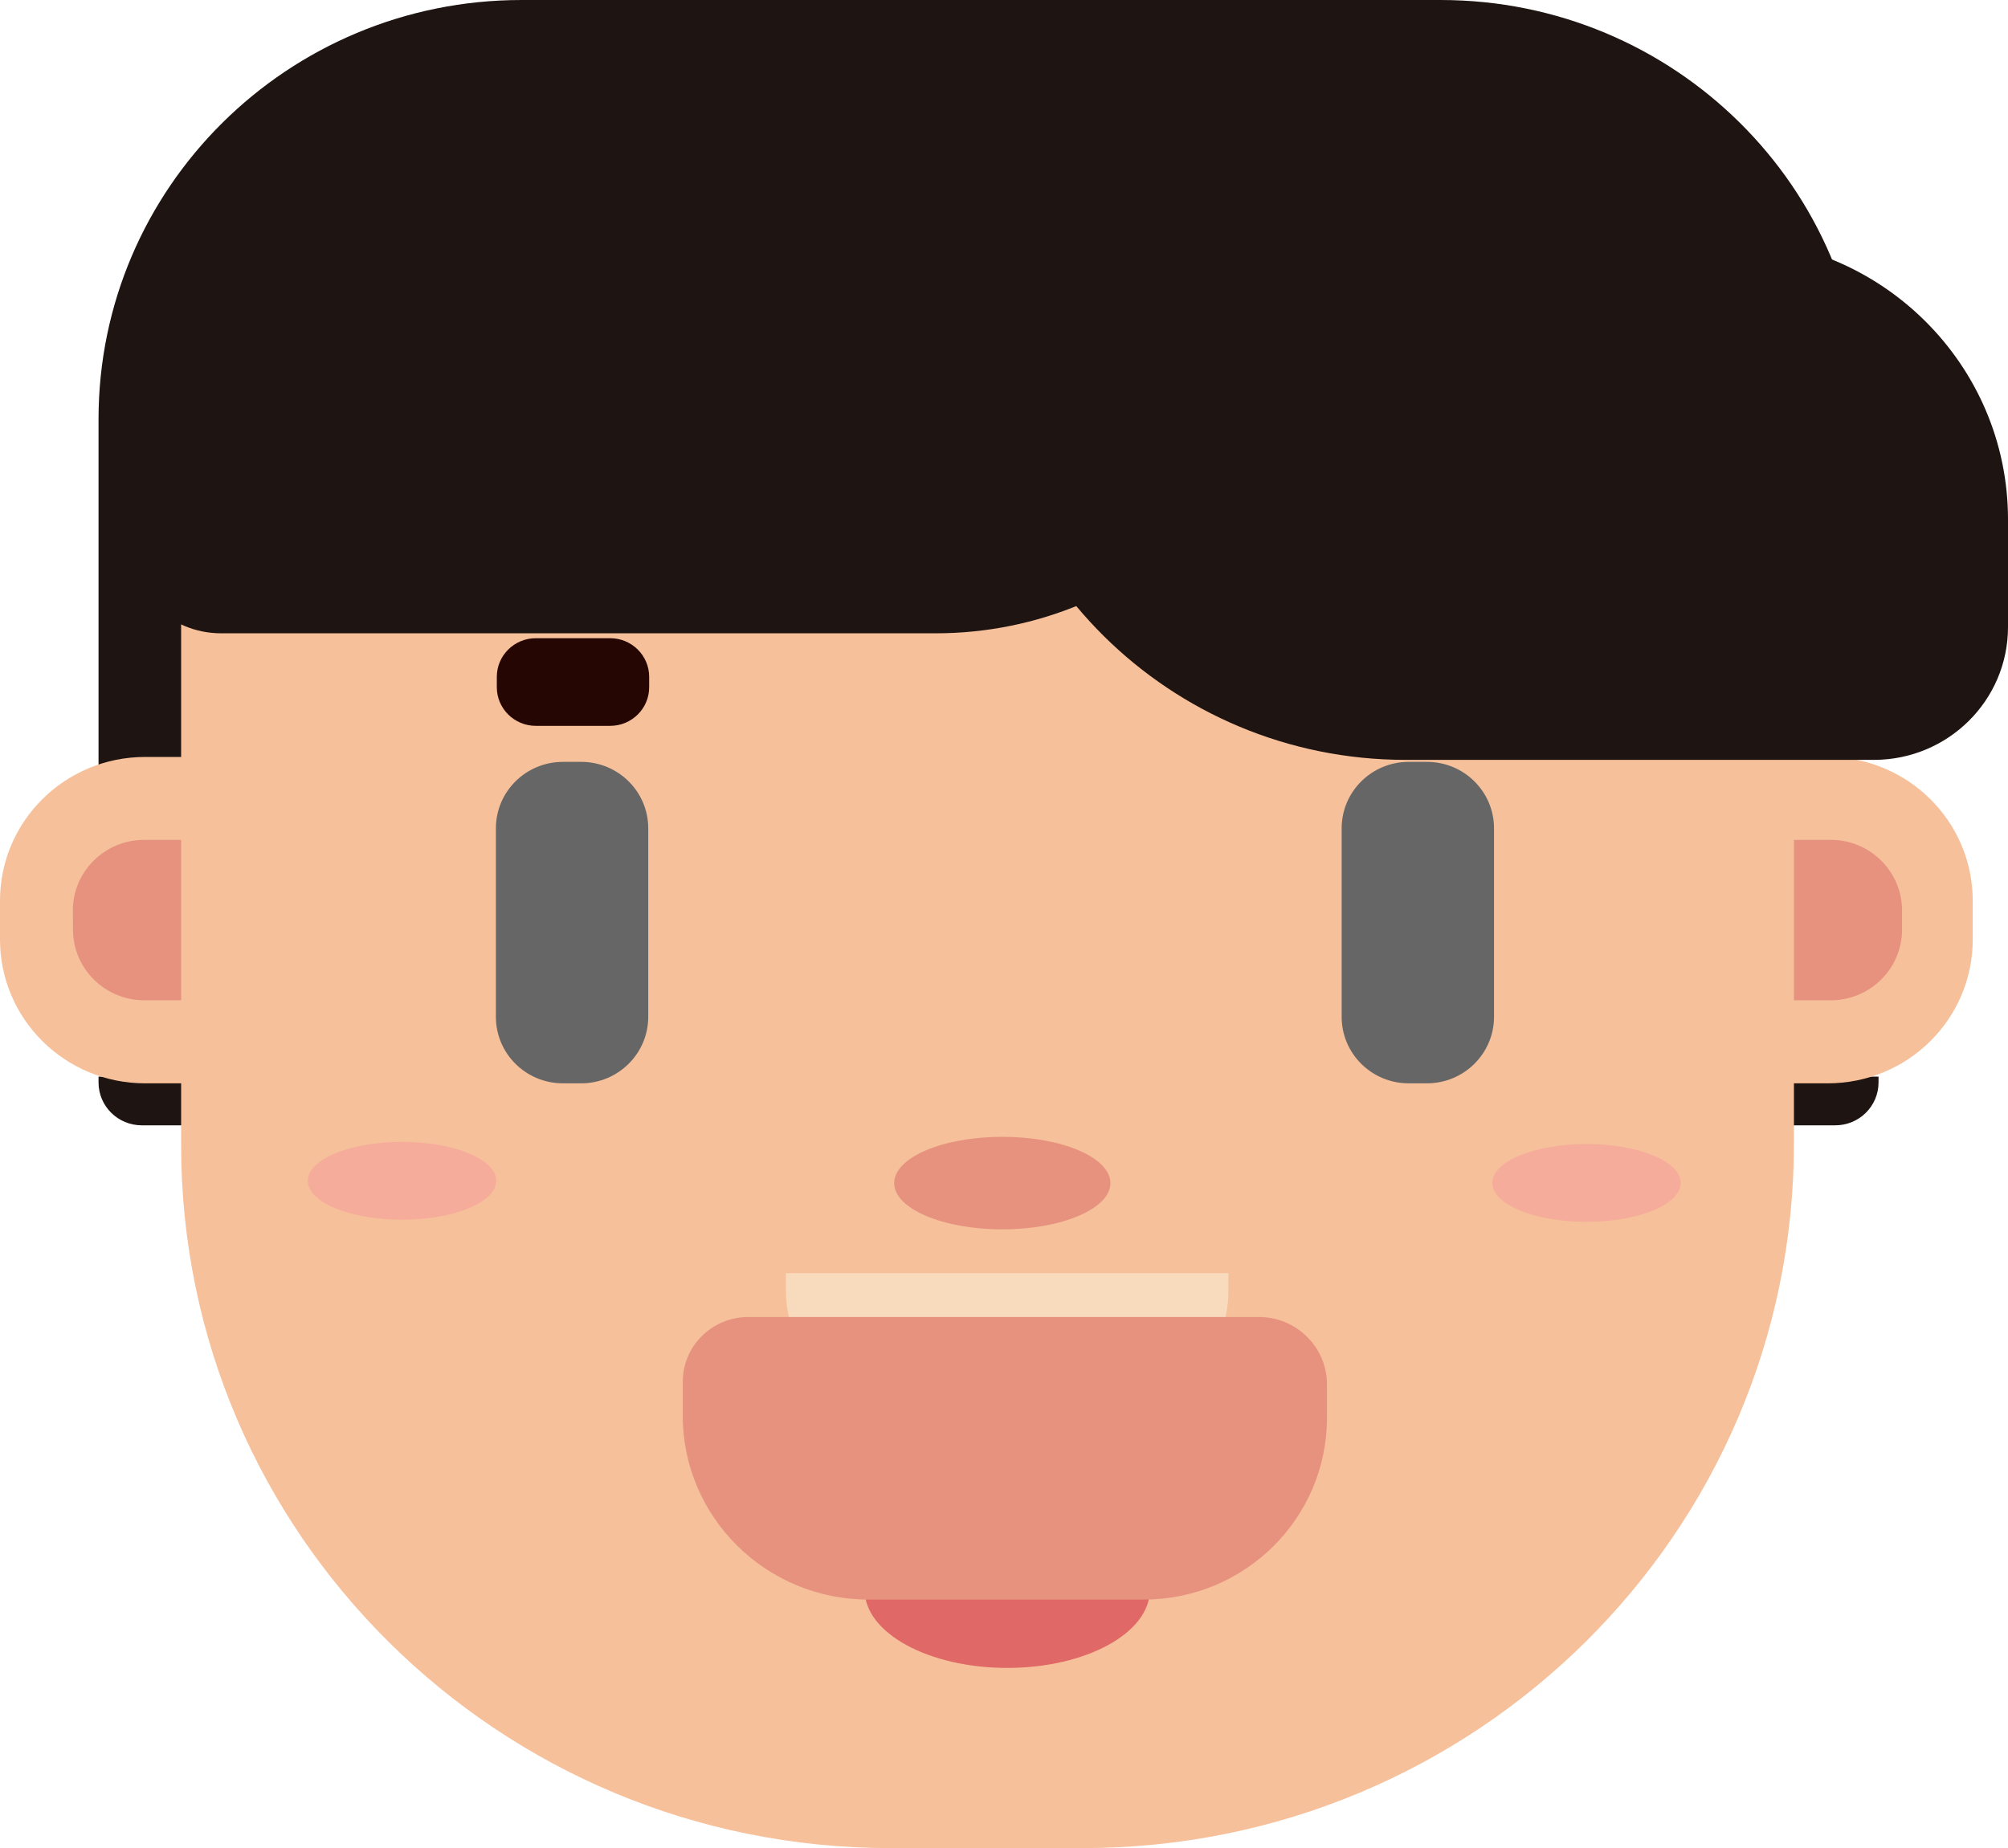 <svg width="528" height="486" viewBox="0 0 528 486" fill="none" xmlns="http://www.w3.org/2000/svg">
<g clip-path="url(#clip0_892_2479)">
<path d="M469.393 295.928H482.57C488.874 295.928 493.958 290.891 493.958 284.645V283.114H469.393V295.928Z" fill="#1E1512"/>
<path d="M50.474 295.928H37.296C30.992 295.928 25.908 290.891 25.908 284.645V283.114H50.474V295.928Z" fill="#1E1512"/>
<path d="M417.983 206.231H25.908V110.248C25.908 49.362 75.69 0 137.145 0H378.816C440.271 0 490.094 49.362 490.094 110.248V134.828C490.094 174.277 457.801 206.231 417.983 206.231Z" fill="#1E1512"/>
<path d="M0 236.855C0 215.982 17.082 199.058 38.15 199.058H480.577C501.645 199.058 518.727 215.982 518.727 236.855V247.09C518.727 267.963 501.645 284.887 480.577 284.887H38.15C17.082 284.887 0 267.963 0 247.05" fill="#F6C09B"/>
<path d="M19.156 239.434C19.156 229.159 27.575 220.858 37.906 220.858H481.39C491.761 220.858 500.14 229.199 500.14 239.434V244.471C500.14 254.746 491.721 263.047 481.39 263.047H37.947C27.575 263.047 19.197 254.706 19.197 244.471" fill="#E6927F"/>
<path d="M284.702 486H234.188C131.167 486 47.627 403.234 47.627 301.166V126.809C47.627 99.489 69.956 77.367 97.531 77.367H421.807C449.382 77.367 471.711 99.489 471.711 126.809V300.683C471.751 403.032 388.008 486 284.702 486Z" fill="#F6C09B"/>
<path d="M152.803 284.887H148.044C138.283 284.887 130.393 277.07 130.393 267.399V217.836C130.393 208.165 138.283 200.348 148.044 200.348H152.803C162.564 200.348 170.454 208.165 170.454 217.836V267.399C170.454 277.029 162.564 284.887 152.803 284.887Z" fill="#666666"/>
<path d="M289.989 371.965H239.678C221.416 371.965 206.652 357.297 206.652 339.245V334.812H323.014V339.245C323.055 357.338 308.25 371.965 289.989 371.965Z" fill="#F8DABD"/>
<path d="M264.855 438.613C285.565 438.613 302.354 429.43 302.354 418.103C302.354 406.775 285.565 397.592 264.855 397.592C244.144 397.592 227.355 406.775 227.355 418.103C227.355 429.43 244.144 438.613 264.855 438.613Z" fill="#E06867"/>
<path d="M300.727 420.641H228.372C201.407 420.641 179.525 398.962 179.525 372.247V363.382C179.525 353.953 187.253 346.337 196.73 346.337H331.027C340.911 346.337 348.923 354.275 348.923 364.067V372.932C348.882 399.285 327.326 420.641 300.727 420.641Z" fill="#E6927F"/>
<path d="M263.553 323.288C279.254 323.288 291.982 317.84 291.982 311.119C291.982 304.398 279.254 298.95 263.553 298.95C247.851 298.95 235.123 304.398 235.123 311.119C235.123 317.84 247.851 323.288 263.553 323.288Z" fill="#E6927F"/>
<path d="M375.197 284.887H370.439C360.677 284.887 352.787 277.07 352.787 267.399V217.836C352.787 208.165 360.677 200.348 370.439 200.348H375.197C384.958 200.348 392.849 208.165 392.849 217.836V267.399C392.849 277.029 384.958 284.887 375.197 284.887Z" fill="#666666"/>
<path d="M417.17 321.314C430.849 321.314 441.939 316.731 441.939 311.079C441.939 305.426 430.849 300.844 417.17 300.844C403.49 300.844 392.4 305.426 392.4 311.079C392.4 316.731 403.49 321.314 417.17 321.314Z" fill="#F6AC9B"/>
<path d="M105.707 320.75C119.386 320.75 130.476 316.167 130.476 310.515C130.476 304.862 119.386 300.28 105.707 300.28C92.027 300.28 80.938 304.862 80.938 310.515C80.938 316.167 92.027 320.75 105.707 320.75Z" fill="#F6AC9B"/>
<path d="M160.449 190.878H140.886C135.233 190.878 130.637 186.325 130.637 180.724V177.984C130.637 172.383 135.233 167.83 140.886 167.83H160.449C166.102 167.83 170.698 172.383 170.698 177.984V180.724C170.698 186.325 166.102 190.878 160.449 190.878Z" fill="#260602"/>
<path d="M246.022 166.54H58.119C44.616 166.54 33.635 155.7 33.635 142.282V117.742C33.635 83.814 61.373 56.333 95.618 56.333H343.96V69.469C343.96 123.102 300.116 166.54 246.022 166.54Z" fill="#1E1512"/>
<path d="M369.584 199.824H492.738C512.22 199.824 528.001 184.189 528.001 164.888V136.601C528.001 95.822 494.609 62.74 453.449 62.74H267.01C261.682 62.74 257.371 67.011 257.371 72.29V88.609C257.33 150.019 307.601 199.824 369.584 199.824Z" fill="#1E1512"/>
</g>
<defs>
<clipPath id="clip0_892_2479">
<rect width="528" height="486" fill="white"/>
</clipPath>
</defs>
</svg>
